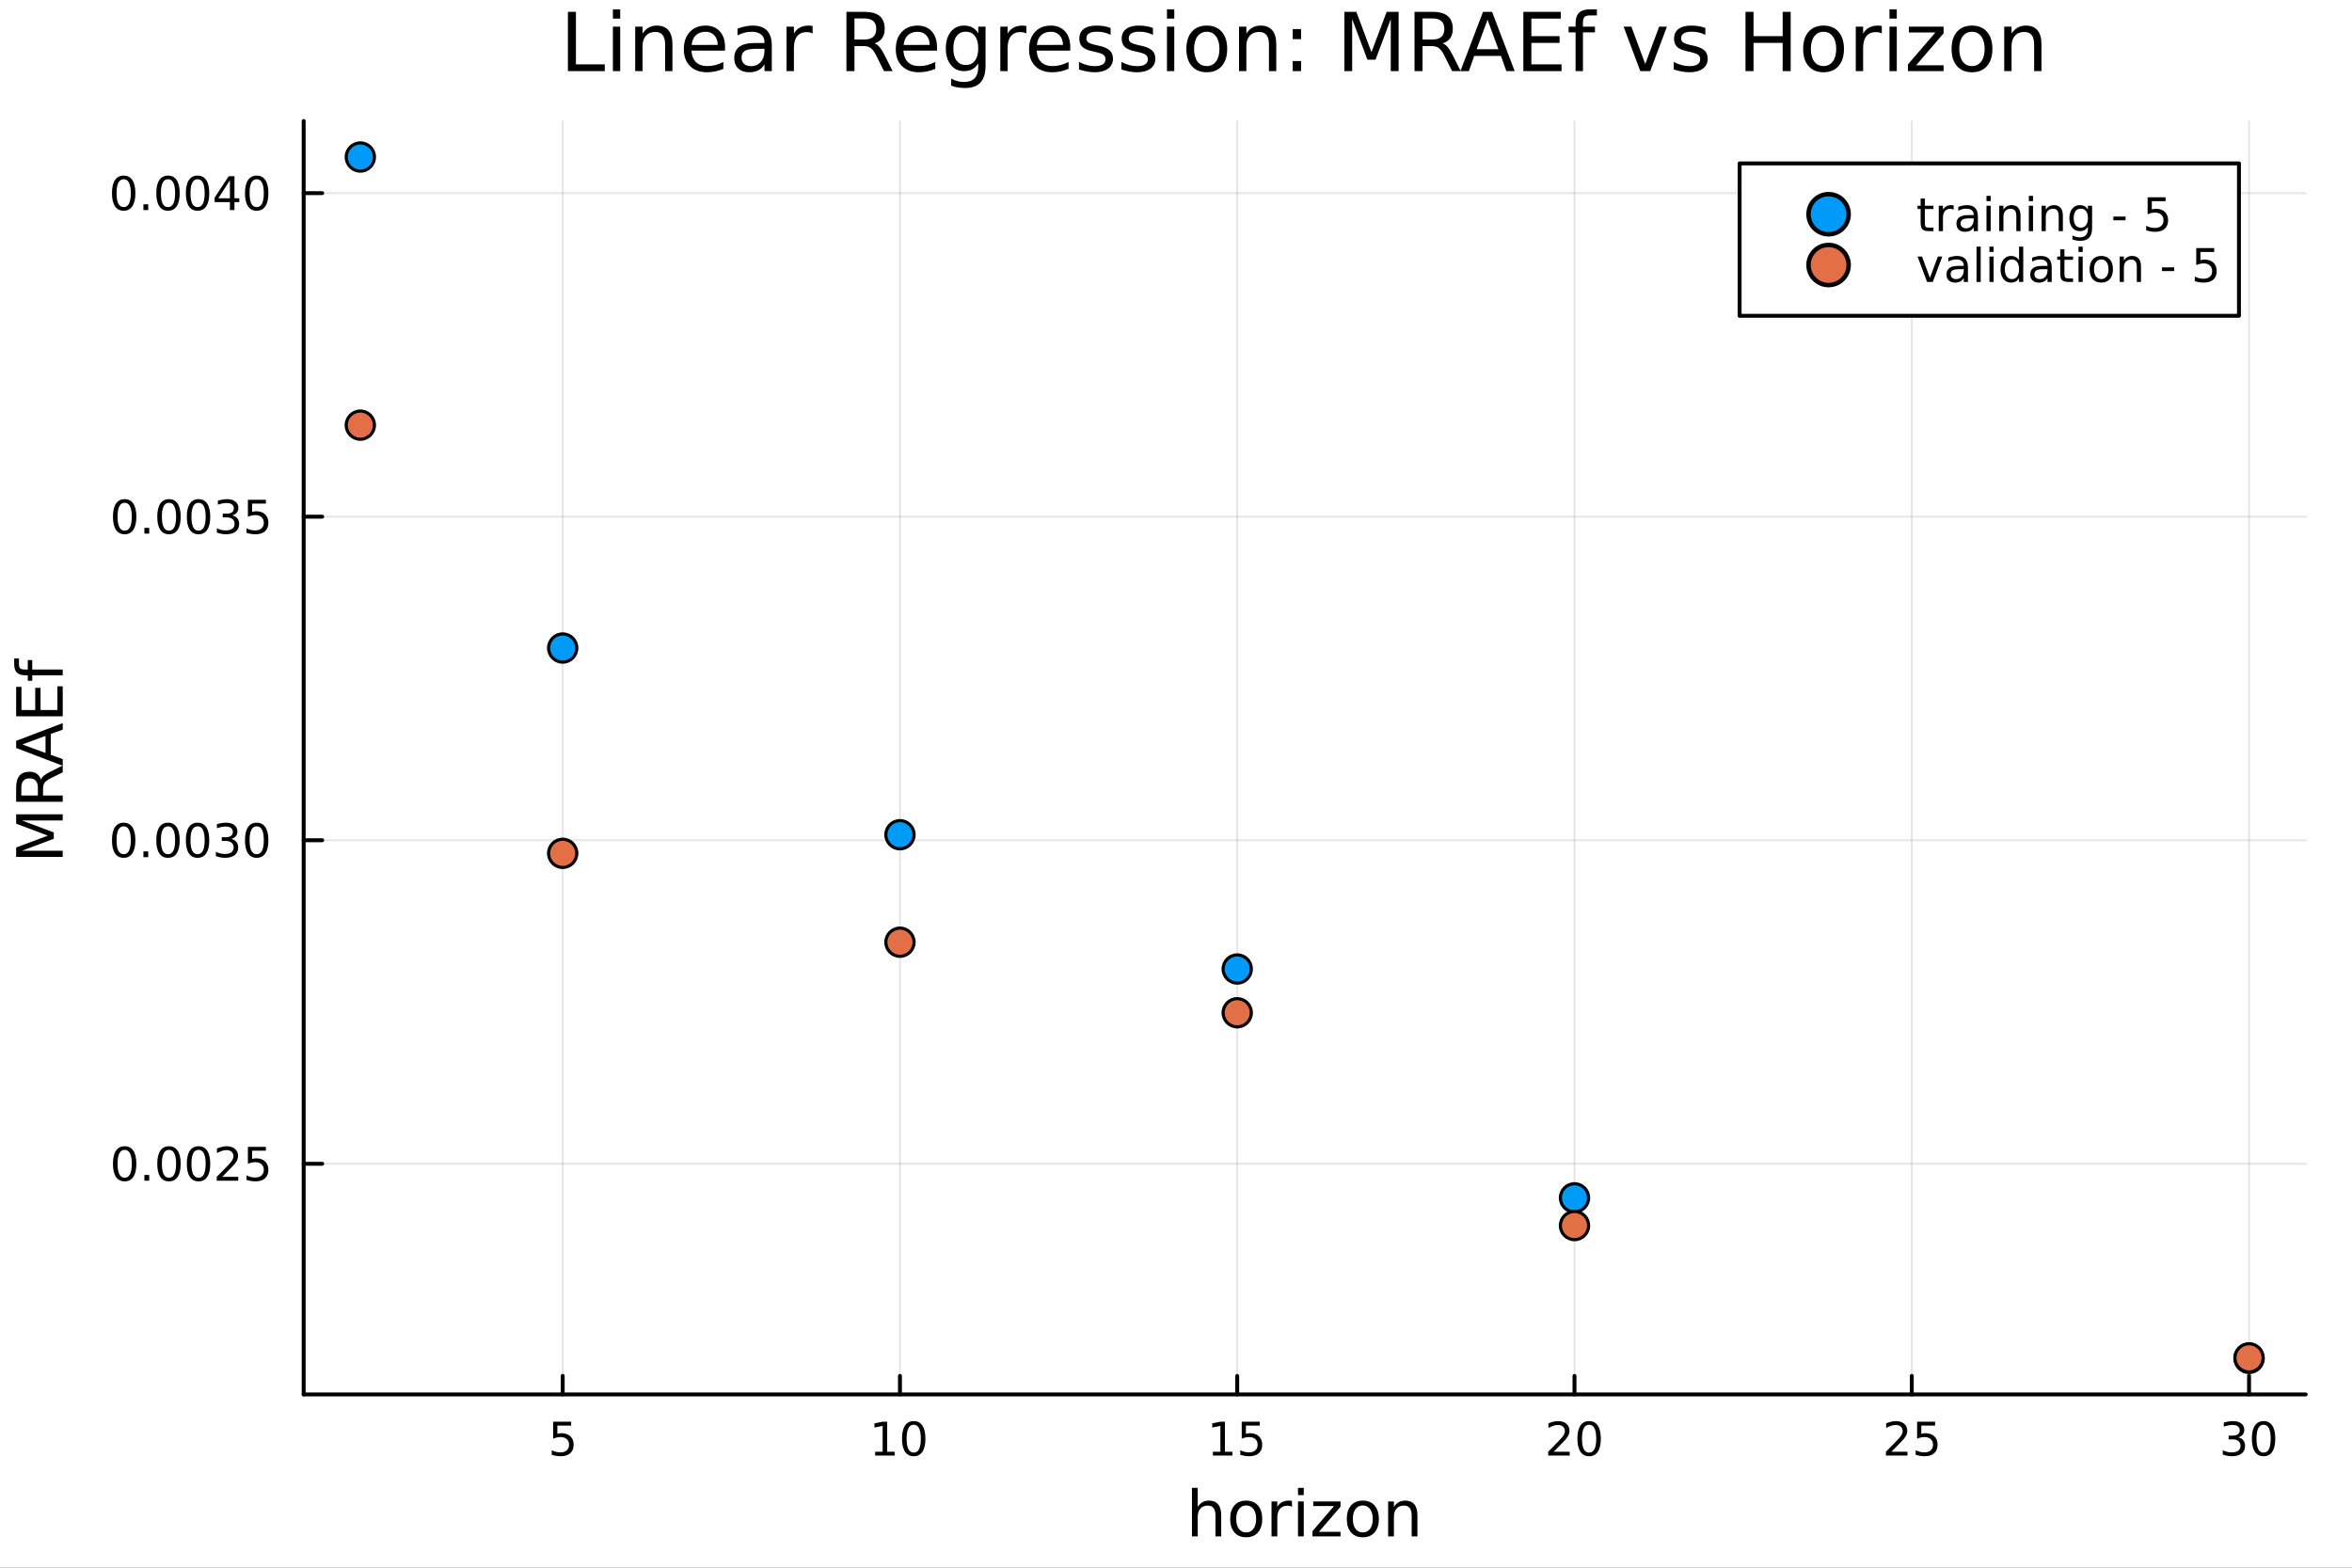 <?xml version="1.0" encoding="utf-8"?>
<svg xmlns="http://www.w3.org/2000/svg" xmlns:xlink="http://www.w3.org/1999/xlink" width="600" height="400" viewBox="0 0 2400 1600">
<rect x="0" y="0" width="2400" height="1600" fill="#333333" stroke="none"/>
<defs>
  <clipPath id="clip790">
    <rect x="0" y="0" width="2400" height="1600"/>
  </clipPath>
</defs>
<path clip-path="url(#clip790)" d="M0 1600 L2400 1600 L2400 0 L0 0  Z" fill="#ffffff" fill-rule="evenodd" fill-opacity="1"/>
<defs>
  <clipPath id="clip791">
    <rect x="480" y="0" width="1681" height="1600"/>
  </clipPath>
</defs>
<path clip-path="url(#clip790)" d="M309.866 1423.18 L2352.76 1423.18 L2352.76 123.472 L309.866 123.472  Z" fill="#ffffff" fill-rule="evenodd" fill-opacity="1"/>
<defs>
  <clipPath id="clip792">
    <rect x="309" y="123" width="2044" height="1301"/>
  </clipPath>
</defs>
<polyline clip-path="url(#clip792)" style="stroke:#000000; stroke-linecap:round; stroke-linejoin:round; stroke-width:2; stroke-opacity:0.1; fill:none" points="574.175,1423.18 574.175,123.472 "/>
<polyline clip-path="url(#clip792)" style="stroke:#000000; stroke-linecap:round; stroke-linejoin:round; stroke-width:2; stroke-opacity:0.1; fill:none" points="918.328,1423.18 918.328,123.472 "/>
<polyline clip-path="url(#clip792)" style="stroke:#000000; stroke-linecap:round; stroke-linejoin:round; stroke-width:2; stroke-opacity:0.1; fill:none" points="1262.48,1423.18 1262.48,123.472 "/>
<polyline clip-path="url(#clip792)" style="stroke:#000000; stroke-linecap:round; stroke-linejoin:round; stroke-width:2; stroke-opacity:0.1; fill:none" points="1606.63,1423.18 1606.63,123.472 "/>
<polyline clip-path="url(#clip792)" style="stroke:#000000; stroke-linecap:round; stroke-linejoin:round; stroke-width:2; stroke-opacity:0.1; fill:none" points="1950.79,1423.18 1950.79,123.472 "/>
<polyline clip-path="url(#clip792)" style="stroke:#000000; stroke-linecap:round; stroke-linejoin:round; stroke-width:2; stroke-opacity:0.1; fill:none" points="2294.94,1423.18 2294.94,123.472 "/>
<polyline clip-path="url(#clip790)" style="stroke:#000000; stroke-linecap:round; stroke-linejoin:round; stroke-width:4; stroke-opacity:1; fill:none" points="309.866,1423.18 2352.76,1423.18 "/>
<polyline clip-path="url(#clip790)" style="stroke:#000000; stroke-linecap:round; stroke-linejoin:round; stroke-width:4; stroke-opacity:1; fill:none" points="574.175,1423.18 574.175,1404.28 "/>
<polyline clip-path="url(#clip790)" style="stroke:#000000; stroke-linecap:round; stroke-linejoin:round; stroke-width:4; stroke-opacity:1; fill:none" points="918.328,1423.18 918.328,1404.28 "/>
<polyline clip-path="url(#clip790)" style="stroke:#000000; stroke-linecap:round; stroke-linejoin:round; stroke-width:4; stroke-opacity:1; fill:none" points="1262.48,1423.18 1262.48,1404.28 "/>
<polyline clip-path="url(#clip790)" style="stroke:#000000; stroke-linecap:round; stroke-linejoin:round; stroke-width:4; stroke-opacity:1; fill:none" points="1606.63,1423.18 1606.63,1404.28 "/>
<polyline clip-path="url(#clip790)" style="stroke:#000000; stroke-linecap:round; stroke-linejoin:round; stroke-width:4; stroke-opacity:1; fill:none" points="1950.79,1423.18 1950.79,1404.28 "/>
<polyline clip-path="url(#clip790)" style="stroke:#000000; stroke-linecap:round; stroke-linejoin:round; stroke-width:4; stroke-opacity:1; fill:none" points="2294.94,1423.18 2294.94,1404.28 "/>
<path clip-path="url(#clip790)" d="M564.453 1451.02 L582.809 1451.02 L582.809 1454.96 L568.735 1454.96 L568.735 1463.43 Q569.754 1463.08 570.772 1462.92 Q571.791 1462.73 572.809 1462.73 Q578.596 1462.73 581.976 1465.9 Q585.356 1469.08 585.356 1474.49 Q585.356 1480.07 581.883 1483.17 Q578.411 1486.25 572.092 1486.25 Q569.916 1486.25 567.647 1485.88 Q565.402 1485.51 562.995 1484.77 L562.995 1480.07 Q565.078 1481.2 567.3 1481.76 Q569.522 1482.32 571.999 1482.32 Q576.004 1482.32 578.342 1480.21 Q580.68 1478.1 580.68 1474.49 Q580.68 1470.88 578.342 1468.77 Q576.004 1466.67 571.999 1466.67 Q570.124 1466.67 568.249 1467.08 Q566.397 1467.5 564.453 1468.38 L564.453 1451.02 Z" fill="#000000" fill-rule="nonzero" fill-opacity="1" /><path clip-path="url(#clip790)" d="M893.015 1481.64 L900.654 1481.64 L900.654 1455.28 L892.344 1456.95 L892.344 1452.69 L900.608 1451.02 L905.284 1451.02 L905.284 1481.64 L912.923 1481.64 L912.923 1485.58 L893.015 1485.58 L893.015 1481.64 Z" fill="#000000" fill-rule="nonzero" fill-opacity="1" /><path clip-path="url(#clip790)" d="M932.367 1454.1 Q928.756 1454.1 926.927 1457.66 Q925.122 1461.2 925.122 1468.33 Q925.122 1475.44 926.927 1479.01 Q928.756 1482.55 932.367 1482.55 Q936.001 1482.55 937.807 1479.01 Q939.635 1475.44 939.635 1468.33 Q939.635 1461.2 937.807 1457.66 Q936.001 1454.1 932.367 1454.1 M932.367 1450.39 Q938.177 1450.39 941.233 1455 Q944.311 1459.58 944.311 1468.33 Q944.311 1477.06 941.233 1481.67 Q938.177 1486.25 932.367 1486.25 Q926.557 1486.25 923.478 1481.67 Q920.423 1477.06 920.423 1468.33 Q920.423 1459.58 923.478 1455 Q926.557 1450.39 932.367 1450.39 Z" fill="#000000" fill-rule="nonzero" fill-opacity="1" /><path clip-path="url(#clip790)" d="M1237.67 1481.64 L1245.3 1481.64 L1245.3 1455.28 L1236.99 1456.95 L1236.99 1452.69 L1245.26 1451.02 L1249.93 1451.02 L1249.93 1481.64 L1257.57 1481.64 L1257.57 1485.58 L1237.67 1485.58 L1237.67 1481.64 Z" fill="#000000" fill-rule="nonzero" fill-opacity="1" /><path clip-path="url(#clip790)" d="M1267.06 1451.02 L1285.42 1451.02 L1285.42 1454.96 L1271.35 1454.96 L1271.35 1463.43 Q1272.36 1463.08 1273.38 1462.92 Q1274.4 1462.73 1275.42 1462.73 Q1281.21 1462.73 1284.59 1465.9 Q1287.97 1469.08 1287.97 1474.49 Q1287.97 1480.07 1284.49 1483.17 Q1281.02 1486.25 1274.7 1486.25 Q1272.53 1486.25 1270.26 1485.88 Q1268.01 1485.51 1265.61 1484.77 L1265.61 1480.07 Q1267.69 1481.2 1269.91 1481.76 Q1272.13 1482.32 1274.61 1482.32 Q1278.61 1482.32 1280.95 1480.21 Q1283.29 1478.1 1283.29 1474.49 Q1283.29 1470.88 1280.95 1468.77 Q1278.61 1466.67 1274.61 1466.67 Q1272.73 1466.67 1270.86 1467.08 Q1269.01 1467.5 1267.06 1468.38 L1267.06 1451.02 Z" fill="#000000" fill-rule="nonzero" fill-opacity="1" /><path clip-path="url(#clip790)" d="M1585.41 1481.64 L1601.73 1481.64 L1601.73 1485.58 L1579.78 1485.58 L1579.78 1481.64 Q1582.44 1478.89 1587.03 1474.26 Q1591.63 1469.61 1592.81 1468.27 Q1595.06 1465.74 1595.94 1464.01 Q1596.84 1462.25 1596.84 1460.56 Q1596.84 1457.8 1594.9 1456.07 Q1592.98 1454.33 1589.87 1454.33 Q1587.67 1454.33 1585.22 1455.09 Q1582.79 1455.86 1580.01 1457.41 L1580.01 1452.69 Q1582.84 1451.55 1585.29 1450.97 Q1587.74 1450.39 1589.78 1450.39 Q1595.15 1450.39 1598.35 1453.08 Q1601.54 1455.77 1601.54 1460.26 Q1601.54 1462.39 1600.73 1464.31 Q1599.94 1466.2 1597.84 1468.8 Q1597.26 1469.47 1594.16 1472.69 Q1591.05 1475.88 1585.41 1481.64 Z" fill="#000000" fill-rule="nonzero" fill-opacity="1" /><path clip-path="url(#clip790)" d="M1621.54 1454.1 Q1617.93 1454.1 1616.1 1457.66 Q1614.29 1461.2 1614.29 1468.33 Q1614.29 1475.44 1616.1 1479.01 Q1617.93 1482.55 1621.54 1482.55 Q1625.17 1482.55 1626.98 1479.01 Q1628.81 1475.44 1628.81 1468.33 Q1628.81 1461.2 1626.98 1457.66 Q1625.17 1454.1 1621.54 1454.1 M1621.54 1450.39 Q1627.35 1450.39 1630.41 1455 Q1633.48 1459.58 1633.48 1468.33 Q1633.48 1477.06 1630.41 1481.67 Q1627.35 1486.25 1621.54 1486.25 Q1615.73 1486.25 1612.65 1481.67 Q1609.6 1477.06 1609.6 1468.33 Q1609.6 1459.58 1612.65 1455 Q1615.73 1450.39 1621.54 1450.39 Z" fill="#000000" fill-rule="nonzero" fill-opacity="1" /><path clip-path="url(#clip790)" d="M1930.06 1481.64 L1946.38 1481.64 L1946.38 1485.58 L1924.43 1485.58 L1924.43 1481.64 Q1927.09 1478.89 1931.68 1474.26 Q1936.28 1469.61 1937.46 1468.27 Q1939.71 1465.74 1940.59 1464.01 Q1941.49 1462.25 1941.49 1460.56 Q1941.49 1457.8 1939.55 1456.07 Q1937.63 1454.33 1934.52 1454.33 Q1932.33 1454.33 1929.87 1455.09 Q1927.44 1455.86 1924.66 1457.41 L1924.66 1452.69 Q1927.49 1451.55 1929.94 1450.97 Q1932.39 1450.39 1934.43 1450.39 Q1939.8 1450.39 1943 1453.08 Q1946.19 1455.77 1946.19 1460.26 Q1946.19 1462.39 1945.38 1464.31 Q1944.59 1466.2 1942.49 1468.8 Q1941.91 1469.47 1938.81 1472.69 Q1935.7 1475.88 1930.06 1481.64 Z" fill="#000000" fill-rule="nonzero" fill-opacity="1" /><path clip-path="url(#clip790)" d="M1956.24 1451.02 L1974.59 1451.02 L1974.59 1454.96 L1960.52 1454.96 L1960.52 1463.43 Q1961.54 1463.08 1962.56 1462.92 Q1963.57 1462.73 1964.59 1462.73 Q1970.38 1462.73 1973.76 1465.9 Q1977.14 1469.08 1977.14 1474.49 Q1977.14 1480.07 1973.67 1483.17 Q1970.2 1486.25 1963.88 1486.25 Q1961.7 1486.25 1959.43 1485.88 Q1957.19 1485.51 1954.78 1484.77 L1954.78 1480.07 Q1956.86 1481.2 1959.08 1481.76 Q1961.31 1482.32 1963.78 1482.32 Q1967.79 1482.32 1970.13 1480.21 Q1972.46 1478.1 1972.46 1474.49 Q1972.46 1470.88 1970.13 1468.77 Q1967.79 1466.67 1963.78 1466.67 Q1961.91 1466.67 1960.03 1467.08 Q1958.18 1467.5 1956.24 1468.38 L1956.24 1451.02 Z" fill="#000000" fill-rule="nonzero" fill-opacity="1" /><path clip-path="url(#clip790)" d="M2283.78 1466.95 Q2287.14 1467.66 2289.01 1469.93 Q2290.91 1472.2 2290.91 1475.53 Q2290.91 1480.65 2287.39 1483.45 Q2283.87 1486.25 2277.39 1486.25 Q2275.22 1486.25 2272.9 1485.81 Q2270.61 1485.39 2268.16 1484.54 L2268.16 1480.02 Q2270.1 1481.16 2272.42 1481.74 Q2274.73 1482.32 2277.25 1482.32 Q2281.65 1482.32 2283.94 1480.58 Q2286.26 1478.84 2286.26 1475.53 Q2286.26 1472.48 2284.1 1470.77 Q2281.98 1469.03 2278.16 1469.03 L2274.13 1469.03 L2274.13 1465.19 L2278.34 1465.19 Q2281.79 1465.19 2283.62 1463.82 Q2285.45 1462.43 2285.45 1459.84 Q2285.45 1457.18 2283.55 1455.77 Q2281.67 1454.33 2278.16 1454.33 Q2276.23 1454.33 2274.04 1454.75 Q2271.84 1455.16 2269.2 1456.04 L2269.2 1451.88 Q2271.86 1451.14 2274.17 1450.77 Q2276.51 1450.39 2278.57 1450.39 Q2283.9 1450.39 2287 1452.83 Q2290.1 1455.23 2290.1 1459.35 Q2290.1 1462.22 2288.46 1464.21 Q2286.81 1466.18 2283.78 1466.95 Z" fill="#000000" fill-rule="nonzero" fill-opacity="1" /><path clip-path="url(#clip790)" d="M2309.78 1454.1 Q2306.17 1454.1 2304.34 1457.66 Q2302.53 1461.2 2302.53 1468.33 Q2302.53 1475.44 2304.34 1479.01 Q2306.17 1482.55 2309.78 1482.55 Q2313.41 1482.55 2315.22 1479.01 Q2317.04 1475.44 2317.04 1468.33 Q2317.04 1461.2 2315.22 1457.66 Q2313.41 1454.1 2309.78 1454.1 M2309.78 1450.39 Q2315.59 1450.39 2318.64 1455 Q2321.72 1459.58 2321.72 1468.33 Q2321.72 1477.06 2318.64 1481.67 Q2315.59 1486.25 2309.78 1486.25 Q2303.97 1486.25 2300.89 1481.67 Q2297.83 1477.06 2297.83 1468.33 Q2297.83 1459.58 2300.89 1455 Q2303.97 1450.39 2309.78 1450.39 Z" fill="#000000" fill-rule="nonzero" fill-opacity="1" /><path clip-path="url(#clip790)" d="M1246.14 1546.53 L1246.14 1568.04 L1240.28 1568.04 L1240.28 1546.72 Q1240.28 1541.66 1238.31 1539.14 Q1236.33 1536.63 1232.39 1536.63 Q1227.65 1536.63 1224.91 1539.65 Q1222.17 1542.68 1222.17 1547.9 L1222.17 1568.04 L1216.28 1568.04 L1216.28 1518.52 L1222.17 1518.52 L1222.17 1537.93 Q1224.27 1534.72 1227.1 1533.13 Q1229.97 1531.54 1233.69 1531.54 Q1239.84 1531.54 1242.99 1535.36 Q1246.14 1539.14 1246.14 1546.53 Z" fill="#000000" fill-rule="nonzero" fill-opacity="1" /><path clip-path="url(#clip790)" d="M1271.63 1536.5 Q1266.92 1536.5 1264.18 1540.19 Q1261.45 1543.85 1261.45 1550.25 Q1261.45 1556.65 1264.15 1560.34 Q1266.89 1564 1271.63 1564 Q1276.31 1564 1279.05 1560.31 Q1281.79 1556.62 1281.79 1550.25 Q1281.79 1543.92 1279.05 1540.23 Q1276.31 1536.5 1271.63 1536.5 M1271.63 1531.54 Q1279.27 1531.54 1283.63 1536.5 Q1287.99 1541.47 1287.99 1550.25 Q1287.99 1559 1283.63 1564 Q1279.27 1568.97 1271.63 1568.97 Q1263.96 1568.97 1259.6 1564 Q1255.27 1559 1255.27 1550.25 Q1255.27 1541.47 1259.6 1536.5 Q1263.96 1531.54 1271.63 1531.54 Z" fill="#000000" fill-rule="nonzero" fill-opacity="1" /><path clip-path="url(#clip790)" d="M1318.36 1537.87 Q1317.37 1537.3 1316.19 1537.04 Q1315.05 1536.76 1313.65 1536.76 Q1308.68 1536.76 1306.01 1540 Q1303.37 1543.22 1303.37 1549.27 L1303.37 1568.04 L1297.48 1568.04 L1297.48 1532.4 L1303.37 1532.4 L1303.37 1537.93 Q1305.21 1534.69 1308.17 1533.13 Q1311.13 1531.54 1315.36 1531.54 Q1315.97 1531.54 1316.7 1531.63 Q1317.43 1531.7 1318.32 1531.85 L1318.36 1537.87 Z" fill="#000000" fill-rule="nonzero" fill-opacity="1" /><path clip-path="url(#clip790)" d="M1324.5 1532.4 L1330.36 1532.4 L1330.36 1568.04 L1324.5 1568.04 L1324.5 1532.4 M1324.5 1518.52 L1330.36 1518.52 L1330.36 1525.93 L1324.5 1525.93 L1324.5 1518.52 Z" fill="#000000" fill-rule="nonzero" fill-opacity="1" /><path clip-path="url(#clip790)" d="M1340.06 1532.4 L1367.88 1532.4 L1367.88 1537.74 L1345.86 1563.37 L1367.88 1563.37 L1367.88 1568.04 L1339.27 1568.04 L1339.27 1562.7 L1361.29 1537.07 L1340.06 1537.07 L1340.06 1532.4 Z" fill="#000000" fill-rule="nonzero" fill-opacity="1" /><path clip-path="url(#clip790)" d="M1390.64 1536.5 Q1385.93 1536.5 1383.19 1540.19 Q1380.45 1543.85 1380.45 1550.25 Q1380.45 1556.65 1383.16 1560.34 Q1385.9 1564 1390.64 1564 Q1395.32 1564 1398.06 1560.31 Q1400.79 1556.62 1400.79 1550.25 Q1400.79 1543.92 1398.06 1540.23 Q1395.32 1536.5 1390.64 1536.5 M1390.64 1531.54 Q1398.28 1531.54 1402.64 1536.5 Q1407 1541.47 1407 1550.25 Q1407 1559 1402.64 1564 Q1398.28 1568.97 1390.64 1568.97 Q1382.97 1568.97 1378.61 1564 Q1374.28 1559 1374.28 1550.25 Q1374.28 1541.47 1378.61 1536.5 Q1382.97 1531.54 1390.64 1531.54 Z" fill="#000000" fill-rule="nonzero" fill-opacity="1" /><path clip-path="url(#clip790)" d="M1446.34 1546.53 L1446.34 1568.04 L1440.48 1568.04 L1440.48 1546.72 Q1440.48 1541.66 1438.51 1539.14 Q1436.54 1536.63 1432.59 1536.63 Q1427.85 1536.63 1425.11 1539.65 Q1422.37 1542.68 1422.37 1547.9 L1422.37 1568.04 L1416.48 1568.04 L1416.48 1532.4 L1422.37 1532.4 L1422.37 1537.93 Q1424.47 1534.72 1427.31 1533.13 Q1430.17 1531.54 1433.89 1531.54 Q1440.04 1531.54 1443.19 1535.36 Q1446.34 1539.14 1446.34 1546.53 Z" fill="#000000" fill-rule="nonzero" fill-opacity="1" /><polyline clip-path="url(#clip792)" style="stroke:#000000; stroke-linecap:round; stroke-linejoin:round; stroke-width:2; stroke-opacity:0.1; fill:none" points="309.866,1187.76 2352.76,1187.76 "/>
<polyline clip-path="url(#clip792)" style="stroke:#000000; stroke-linecap:round; stroke-linejoin:round; stroke-width:2; stroke-opacity:0.1; fill:none" points="309.866,857.552 2352.76,857.552 "/>
<polyline clip-path="url(#clip792)" style="stroke:#000000; stroke-linecap:round; stroke-linejoin:round; stroke-width:2; stroke-opacity:0.1; fill:none" points="309.866,527.341 2352.76,527.341 "/>
<polyline clip-path="url(#clip792)" style="stroke:#000000; stroke-linecap:round; stroke-linejoin:round; stroke-width:2; stroke-opacity:0.1; fill:none" points="309.866,197.13 2352.76,197.13 "/>
<polyline clip-path="url(#clip790)" style="stroke:#000000; stroke-linecap:round; stroke-linejoin:round; stroke-width:4; stroke-opacity:1; fill:none" points="309.866,1423.18 309.866,123.472 "/>
<polyline clip-path="url(#clip790)" style="stroke:#000000; stroke-linecap:round; stroke-linejoin:round; stroke-width:4; stroke-opacity:1; fill:none" points="309.866,1187.76 328.763,1187.76 "/>
<polyline clip-path="url(#clip790)" style="stroke:#000000; stroke-linecap:round; stroke-linejoin:round; stroke-width:4; stroke-opacity:1; fill:none" points="309.866,857.552 328.763,857.552 "/>
<polyline clip-path="url(#clip790)" style="stroke:#000000; stroke-linecap:round; stroke-linejoin:round; stroke-width:4; stroke-opacity:1; fill:none" points="309.866,527.341 328.763,527.341 "/>
<polyline clip-path="url(#clip790)" style="stroke:#000000; stroke-linecap:round; stroke-linejoin:round; stroke-width:4; stroke-opacity:1; fill:none" points="309.866,197.13 328.763,197.13 "/>
<path clip-path="url(#clip790)" d="M127.2 1173.56 Q123.589 1173.56 121.76 1177.13 Q119.955 1180.67 119.955 1187.8 Q119.955 1194.9 121.76 1198.47 Q123.589 1202.01 127.2 1202.01 Q130.834 1202.01 132.64 1198.47 Q134.468 1194.9 134.468 1187.8 Q134.468 1180.67 132.64 1177.13 Q130.834 1173.56 127.2 1173.56 M127.2 1169.86 Q133.01 1169.86 136.066 1174.46 Q139.144 1179.05 139.144 1187.8 Q139.144 1196.52 136.066 1201.13 Q133.01 1205.71 127.2 1205.71 Q121.39 1205.71 118.311 1201.13 Q115.256 1196.52 115.256 1187.8 Q115.256 1179.05 118.311 1174.46 Q121.39 1169.86 127.2 1169.86 Z" fill="#000000" fill-rule="nonzero" fill-opacity="1" /><path clip-path="url(#clip790)" d="M147.362 1199.16 L152.246 1199.16 L152.246 1205.04 L147.362 1205.04 L147.362 1199.16 Z" fill="#000000" fill-rule="nonzero" fill-opacity="1" /><path clip-path="url(#clip790)" d="M172.431 1173.56 Q168.82 1173.56 166.991 1177.13 Q165.186 1180.67 165.186 1187.8 Q165.186 1194.9 166.991 1198.47 Q168.82 1202.01 172.431 1202.01 Q176.065 1202.01 177.871 1198.47 Q179.7 1194.9 179.7 1187.8 Q179.7 1180.67 177.871 1177.13 Q176.065 1173.56 172.431 1173.56 M172.431 1169.86 Q178.241 1169.86 181.297 1174.46 Q184.376 1179.05 184.376 1187.8 Q184.376 1196.52 181.297 1201.13 Q178.241 1205.71 172.431 1205.71 Q166.621 1205.71 163.542 1201.13 Q160.487 1196.52 160.487 1187.8 Q160.487 1179.05 163.542 1174.46 Q166.621 1169.86 172.431 1169.86 Z" fill="#000000" fill-rule="nonzero" fill-opacity="1" /><path clip-path="url(#clip790)" d="M202.593 1173.56 Q198.982 1173.56 197.153 1177.13 Q195.348 1180.67 195.348 1187.8 Q195.348 1194.9 197.153 1198.47 Q198.982 1202.01 202.593 1202.01 Q206.227 1202.01 208.033 1198.47 Q209.861 1194.9 209.861 1187.8 Q209.861 1180.67 208.033 1177.13 Q206.227 1173.56 202.593 1173.56 M202.593 1169.86 Q208.403 1169.86 211.459 1174.46 Q214.537 1179.05 214.537 1187.8 Q214.537 1196.52 211.459 1201.13 Q208.403 1205.71 202.593 1205.71 Q196.783 1205.71 193.704 1201.13 Q190.649 1196.52 190.649 1187.8 Q190.649 1179.05 193.704 1174.46 Q196.783 1169.86 202.593 1169.86 Z" fill="#000000" fill-rule="nonzero" fill-opacity="1" /><path clip-path="url(#clip790)" d="M226.783 1201.11 L243.102 1201.11 L243.102 1205.04 L221.158 1205.04 L221.158 1201.11 Q223.82 1198.35 228.403 1193.72 Q233.01 1189.07 234.19 1187.73 Q236.435 1185.21 237.315 1183.47 Q238.218 1181.71 238.218 1180.02 Q238.218 1177.27 236.273 1175.53 Q234.352 1173.79 231.25 1173.79 Q229.051 1173.79 226.598 1174.56 Q224.167 1175.32 221.389 1176.87 L221.389 1172.15 Q224.213 1171.02 226.667 1170.44 Q229.121 1169.86 231.158 1169.86 Q236.528 1169.86 239.722 1172.54 Q242.917 1175.23 242.917 1179.72 Q242.917 1181.85 242.107 1183.77 Q241.32 1185.67 239.213 1188.26 Q238.634 1188.93 235.533 1192.15 Q232.431 1195.34 226.783 1201.11 Z" fill="#000000" fill-rule="nonzero" fill-opacity="1" /><path clip-path="url(#clip790)" d="M252.963 1170.48 L271.32 1170.48 L271.32 1174.42 L257.246 1174.42 L257.246 1182.89 Q258.264 1182.54 259.283 1182.38 Q260.301 1182.2 261.32 1182.2 Q267.107 1182.2 270.486 1185.37 Q273.866 1188.54 273.866 1193.96 Q273.866 1199.53 270.394 1202.64 Q266.921 1205.71 260.602 1205.71 Q258.426 1205.71 256.158 1205.34 Q253.912 1204.97 251.505 1204.23 L251.505 1199.53 Q253.588 1200.67 255.81 1201.22 Q258.033 1201.78 260.509 1201.78 Q264.514 1201.78 266.852 1199.67 Q269.19 1197.57 269.19 1193.96 Q269.19 1190.34 266.852 1188.24 Q264.514 1186.13 260.509 1186.13 Q258.634 1186.13 256.759 1186.55 Q254.908 1186.96 252.963 1187.84 L252.963 1170.48 Z" fill="#000000" fill-rule="nonzero" fill-opacity="1" /><path clip-path="url(#clip790)" d="M126.205 843.351 Q122.593 843.351 120.765 846.915 Q118.959 850.457 118.959 857.587 Q118.959 864.693 120.765 868.258 Q122.593 871.8 126.205 871.8 Q129.839 871.8 131.644 868.258 Q133.473 864.693 133.473 857.587 Q133.473 850.457 131.644 846.915 Q129.839 843.351 126.205 843.351 M126.205 839.647 Q132.015 839.647 135.07 844.253 Q138.149 848.837 138.149 857.587 Q138.149 866.313 135.07 870.92 Q132.015 875.503 126.205 875.503 Q120.394 875.503 117.316 870.92 Q114.26 866.313 114.26 857.587 Q114.26 848.837 117.316 844.253 Q120.394 839.647 126.205 839.647 Z" fill="#000000" fill-rule="nonzero" fill-opacity="1" /><path clip-path="url(#clip790)" d="M146.366 868.952 L151.251 868.952 L151.251 874.832 L146.366 874.832 L146.366 868.952 Z" fill="#000000" fill-rule="nonzero" fill-opacity="1" /><path clip-path="url(#clip790)" d="M171.436 843.351 Q167.825 843.351 165.996 846.915 Q164.19 850.457 164.19 857.587 Q164.19 864.693 165.996 868.258 Q167.825 871.8 171.436 871.8 Q175.07 871.8 176.876 868.258 Q178.704 864.693 178.704 857.587 Q178.704 850.457 176.876 846.915 Q175.07 843.351 171.436 843.351 M171.436 839.647 Q177.246 839.647 180.301 844.253 Q183.38 848.837 183.38 857.587 Q183.38 866.313 180.301 870.92 Q177.246 875.503 171.436 875.503 Q165.626 875.503 162.547 870.92 Q159.491 866.313 159.491 857.587 Q159.491 848.837 162.547 844.253 Q165.626 839.647 171.436 839.647 Z" fill="#000000" fill-rule="nonzero" fill-opacity="1" /><path clip-path="url(#clip790)" d="M201.598 843.351 Q197.987 843.351 196.158 846.915 Q194.352 850.457 194.352 857.587 Q194.352 864.693 196.158 868.258 Q197.987 871.8 201.598 871.8 Q205.232 871.8 207.037 868.258 Q208.866 864.693 208.866 857.587 Q208.866 850.457 207.037 846.915 Q205.232 843.351 201.598 843.351 M201.598 839.647 Q207.408 839.647 210.463 844.253 Q213.542 848.837 213.542 857.587 Q213.542 866.313 210.463 870.92 Q207.408 875.503 201.598 875.503 Q195.787 875.503 192.709 870.92 Q189.653 866.313 189.653 857.587 Q189.653 848.837 192.709 844.253 Q195.787 839.647 201.598 839.647 Z" fill="#000000" fill-rule="nonzero" fill-opacity="1" /><path clip-path="url(#clip790)" d="M235.926 856.198 Q239.283 856.915 241.158 859.184 Q243.056 861.452 243.056 864.786 Q243.056 869.901 239.537 872.702 Q236.019 875.503 229.537 875.503 Q227.361 875.503 225.047 875.063 Q222.755 874.647 220.301 873.79 L220.301 869.276 Q222.246 870.411 224.56 870.989 Q226.875 871.568 229.398 871.568 Q233.797 871.568 236.088 869.832 Q238.403 868.096 238.403 864.786 Q238.403 861.73 236.25 860.017 Q234.121 858.281 230.301 858.281 L226.273 858.281 L226.273 854.439 L230.486 854.439 Q233.935 854.439 235.764 853.073 Q237.593 851.684 237.593 849.091 Q237.593 846.429 235.695 845.017 Q233.82 843.582 230.301 843.582 Q228.38 843.582 226.181 843.999 Q223.982 844.415 221.343 845.295 L221.343 841.128 Q224.005 840.388 226.32 840.017 Q228.658 839.647 230.718 839.647 Q236.042 839.647 239.144 842.077 Q242.246 844.485 242.246 848.605 Q242.246 851.476 240.602 853.466 Q238.959 855.434 235.926 856.198 Z" fill="#000000" fill-rule="nonzero" fill-opacity="1" /><path clip-path="url(#clip790)" d="M261.921 843.351 Q258.31 843.351 256.482 846.915 Q254.676 850.457 254.676 857.587 Q254.676 864.693 256.482 868.258 Q258.31 871.8 261.921 871.8 Q265.556 871.8 267.361 868.258 Q269.19 864.693 269.19 857.587 Q269.19 850.457 267.361 846.915 Q265.556 843.351 261.921 843.351 M261.921 839.647 Q267.732 839.647 270.787 844.253 Q273.866 848.837 273.866 857.587 Q273.866 866.313 270.787 870.92 Q267.732 875.503 261.921 875.503 Q256.111 875.503 253.033 870.92 Q249.977 866.313 249.977 857.587 Q249.977 848.837 253.033 844.253 Q256.111 839.647 261.921 839.647 Z" fill="#000000" fill-rule="nonzero" fill-opacity="1" /><path clip-path="url(#clip790)" d="M127.2 513.14 Q123.589 513.14 121.76 516.704 Q119.955 520.246 119.955 527.376 Q119.955 534.482 121.76 538.047 Q123.589 541.589 127.2 541.589 Q130.834 541.589 132.64 538.047 Q134.468 534.482 134.468 527.376 Q134.468 520.246 132.64 516.704 Q130.834 513.14 127.2 513.14 M127.2 509.436 Q133.01 509.436 136.066 514.042 Q139.144 518.626 139.144 527.376 Q139.144 536.102 136.066 540.709 Q133.01 545.292 127.2 545.292 Q121.39 545.292 118.311 540.709 Q115.256 536.102 115.256 527.376 Q115.256 518.626 118.311 514.042 Q121.39 509.436 127.2 509.436 Z" fill="#000000" fill-rule="nonzero" fill-opacity="1" /><path clip-path="url(#clip790)" d="M147.362 538.741 L152.246 538.741 L152.246 544.621 L147.362 544.621 L147.362 538.741 Z" fill="#000000" fill-rule="nonzero" fill-opacity="1" /><path clip-path="url(#clip790)" d="M172.431 513.14 Q168.82 513.14 166.991 516.704 Q165.186 520.246 165.186 527.376 Q165.186 534.482 166.991 538.047 Q168.82 541.589 172.431 541.589 Q176.065 541.589 177.871 538.047 Q179.7 534.482 179.7 527.376 Q179.7 520.246 177.871 516.704 Q176.065 513.14 172.431 513.14 M172.431 509.436 Q178.241 509.436 181.297 514.042 Q184.376 518.626 184.376 527.376 Q184.376 536.102 181.297 540.709 Q178.241 545.292 172.431 545.292 Q166.621 545.292 163.542 540.709 Q160.487 536.102 160.487 527.376 Q160.487 518.626 163.542 514.042 Q166.621 509.436 172.431 509.436 Z" fill="#000000" fill-rule="nonzero" fill-opacity="1" /><path clip-path="url(#clip790)" d="M202.593 513.14 Q198.982 513.14 197.153 516.704 Q195.348 520.246 195.348 527.376 Q195.348 534.482 197.153 538.047 Q198.982 541.589 202.593 541.589 Q206.227 541.589 208.033 538.047 Q209.861 534.482 209.861 527.376 Q209.861 520.246 208.033 516.704 Q206.227 513.14 202.593 513.14 M202.593 509.436 Q208.403 509.436 211.459 514.042 Q214.537 518.626 214.537 527.376 Q214.537 536.102 211.459 540.709 Q208.403 545.292 202.593 545.292 Q196.783 545.292 193.704 540.709 Q190.649 536.102 190.649 527.376 Q190.649 518.626 193.704 514.042 Q196.783 509.436 202.593 509.436 Z" fill="#000000" fill-rule="nonzero" fill-opacity="1" /><path clip-path="url(#clip790)" d="M236.922 525.987 Q240.278 526.704 242.153 528.973 Q244.051 531.241 244.051 534.575 Q244.051 539.69 240.533 542.491 Q237.014 545.292 230.533 545.292 Q228.357 545.292 226.042 544.852 Q223.75 544.436 221.297 543.579 L221.297 539.065 Q223.241 540.2 225.556 540.778 Q227.871 541.357 230.394 541.357 Q234.792 541.357 237.084 539.621 Q239.398 537.885 239.398 534.575 Q239.398 531.519 237.246 529.806 Q235.116 528.07 231.297 528.07 L227.269 528.07 L227.269 524.227 L231.482 524.227 Q234.931 524.227 236.76 522.862 Q238.588 521.473 238.588 518.88 Q238.588 516.218 236.69 514.806 Q234.815 513.371 231.297 513.371 Q229.375 513.371 227.176 513.788 Q224.977 514.204 222.338 515.084 L222.338 510.917 Q225 510.177 227.315 509.806 Q229.653 509.436 231.713 509.436 Q237.037 509.436 240.139 511.866 Q243.241 514.274 243.241 518.394 Q243.241 521.265 241.597 523.255 Q239.954 525.223 236.922 525.987 Z" fill="#000000" fill-rule="nonzero" fill-opacity="1" /><path clip-path="url(#clip790)" d="M252.963 510.061 L271.32 510.061 L271.32 513.996 L257.246 513.996 L257.246 522.468 Q258.264 522.121 259.283 521.959 Q260.301 521.774 261.32 521.774 Q267.107 521.774 270.486 524.945 Q273.866 528.116 273.866 533.533 Q273.866 539.112 270.394 542.214 Q266.921 545.292 260.602 545.292 Q258.426 545.292 256.158 544.922 Q253.912 544.551 251.505 543.811 L251.505 539.112 Q253.588 540.246 255.81 540.801 Q258.033 541.357 260.509 541.357 Q264.514 541.357 266.852 539.251 Q269.19 537.144 269.19 533.533 Q269.19 529.922 266.852 527.815 Q264.514 525.709 260.509 525.709 Q258.634 525.709 256.759 526.126 Q254.908 526.542 252.963 527.422 L252.963 510.061 Z" fill="#000000" fill-rule="nonzero" fill-opacity="1" /><path clip-path="url(#clip790)" d="M126.205 182.929 Q122.593 182.929 120.765 186.493 Q118.959 190.035 118.959 197.165 Q118.959 204.271 120.765 207.836 Q122.593 211.377 126.205 211.377 Q129.839 211.377 131.644 207.836 Q133.473 204.271 133.473 197.165 Q133.473 190.035 131.644 186.493 Q129.839 182.929 126.205 182.929 M126.205 179.225 Q132.015 179.225 135.07 183.831 Q138.149 188.415 138.149 197.165 Q138.149 205.891 135.07 210.498 Q132.015 215.081 126.205 215.081 Q120.394 215.081 117.316 210.498 Q114.26 205.891 114.26 197.165 Q114.26 188.415 117.316 183.831 Q120.394 179.225 126.205 179.225 Z" fill="#000000" fill-rule="nonzero" fill-opacity="1" /><path clip-path="url(#clip790)" d="M146.366 208.53 L151.251 208.53 L151.251 214.41 L146.366 214.41 L146.366 208.53 Z" fill="#000000" fill-rule="nonzero" fill-opacity="1" /><path clip-path="url(#clip790)" d="M171.436 182.929 Q167.825 182.929 165.996 186.493 Q164.19 190.035 164.19 197.165 Q164.19 204.271 165.996 207.836 Q167.825 211.377 171.436 211.377 Q175.07 211.377 176.876 207.836 Q178.704 204.271 178.704 197.165 Q178.704 190.035 176.876 186.493 Q175.07 182.929 171.436 182.929 M171.436 179.225 Q177.246 179.225 180.301 183.831 Q183.38 188.415 183.38 197.165 Q183.38 205.891 180.301 210.498 Q177.246 215.081 171.436 215.081 Q165.626 215.081 162.547 210.498 Q159.491 205.891 159.491 197.165 Q159.491 188.415 162.547 183.831 Q165.626 179.225 171.436 179.225 Z" fill="#000000" fill-rule="nonzero" fill-opacity="1" /><path clip-path="url(#clip790)" d="M201.598 182.929 Q197.987 182.929 196.158 186.493 Q194.352 190.035 194.352 197.165 Q194.352 204.271 196.158 207.836 Q197.987 211.377 201.598 211.377 Q205.232 211.377 207.037 207.836 Q208.866 204.271 208.866 197.165 Q208.866 190.035 207.037 186.493 Q205.232 182.929 201.598 182.929 M201.598 179.225 Q207.408 179.225 210.463 183.831 Q213.542 188.415 213.542 197.165 Q213.542 205.891 210.463 210.498 Q207.408 215.081 201.598 215.081 Q195.787 215.081 192.709 210.498 Q189.653 205.891 189.653 197.165 Q189.653 188.415 192.709 183.831 Q195.787 179.225 201.598 179.225 Z" fill="#000000" fill-rule="nonzero" fill-opacity="1" /><path clip-path="url(#clip790)" d="M234.607 183.924 L222.801 202.373 L234.607 202.373 L234.607 183.924 M233.38 179.85 L239.259 179.85 L239.259 202.373 L244.19 202.373 L244.19 206.262 L239.259 206.262 L239.259 214.41 L234.607 214.41 L234.607 206.262 L219.005 206.262 L219.005 201.748 L233.38 179.85 Z" fill="#000000" fill-rule="nonzero" fill-opacity="1" /><path clip-path="url(#clip790)" d="M261.921 182.929 Q258.31 182.929 256.482 186.493 Q254.676 190.035 254.676 197.165 Q254.676 204.271 256.482 207.836 Q258.31 211.377 261.921 211.377 Q265.556 211.377 267.361 207.836 Q269.19 204.271 269.19 197.165 Q269.19 190.035 267.361 186.493 Q265.556 182.929 261.921 182.929 M261.921 179.225 Q267.732 179.225 270.787 183.831 Q273.866 188.415 273.866 197.165 Q273.866 205.891 270.787 210.498 Q267.732 215.081 261.921 215.081 Q256.111 215.081 253.033 210.498 Q249.977 205.891 249.977 197.165 Q249.977 188.415 253.033 183.831 Q256.111 179.225 261.921 179.225 Z" fill="#000000" fill-rule="nonzero" fill-opacity="1" /><path clip-path="url(#clip790)" d="M16.484 874.557 L16.484 864.976 L48.822 852.85 L16.484 840.659 L16.484 831.079 L64.004 831.079 L64.004 837.349 L22.277 837.349 L54.869 849.603 L54.869 856.064 L22.277 868.318 L64.004 868.318 L64.004 874.557 L16.484 874.557 Z" fill="#000000" fill-rule="nonzero" fill-opacity="1" /><path clip-path="url(#clip790)" d="M41.724 795.781 Q42.424 793.712 44.716 791.771 Q47.008 789.797 51.018 787.824 L64.004 781.299 L64.004 788.206 L51.814 794.285 Q47.039 796.64 45.48 798.868 Q43.92 801.065 43.92 804.884 L43.92 811.886 L64.004 811.886 L64.004 818.316 L16.484 818.316 L16.484 803.802 Q16.484 795.654 19.89 791.643 Q23.296 787.633 30.17 787.633 Q34.658 787.633 37.618 789.734 Q40.578 791.802 41.724 795.781 M21.768 811.886 L38.637 811.886 L38.637 803.802 Q38.637 799.155 36.504 796.8 Q34.34 794.412 30.17 794.412 Q26.001 794.412 23.9 796.8 Q21.768 799.155 21.768 803.802 L21.768 811.886 Z" fill="#000000" fill-rule="nonzero" fill-opacity="1" /><path clip-path="url(#clip790)" d="M22.818 759.783 L46.467 768.504 L46.467 751.03 L22.818 759.783 M16.484 763.411 L16.484 756.123 L64.004 738.012 L64.004 744.696 L51.814 749.025 L51.814 770.446 L64.004 774.774 L64.004 781.554 L16.484 763.411 Z" fill="#000000" fill-rule="nonzero" fill-opacity="1" /><path clip-path="url(#clip790)" d="M16.484 731.074 L16.484 701.027 L21.895 701.027 L21.895 724.644 L35.963 724.644 L35.963 702.014 L41.374 702.014 L41.374 724.644 L58.593 724.644 L58.593 700.455 L64.004 700.455 L64.004 731.074 L16.484 731.074 Z" fill="#000000" fill-rule="nonzero" fill-opacity="1" /><path clip-path="url(#clip790)" d="M14.479 672.095 L19.349 672.095 L19.349 677.697 Q19.349 680.848 20.622 682.089 Q21.895 683.299 25.205 683.299 L28.356 683.299 L28.356 673.655 L32.908 673.655 L32.908 683.299 L64.004 683.299 L64.004 689.187 L32.908 689.187 L32.908 694.789 L28.356 694.789 L28.356 689.187 L25.874 689.187 Q19.922 689.187 17.216 686.418 Q14.479 683.649 14.479 677.633 L14.479 672.095 Z" fill="#000000" fill-rule="nonzero" fill-opacity="1" /><path clip-path="url(#clip790)" d="M579.504 12.096 L587.686 12.096 L587.686 65.689 L617.136 65.689 L617.136 72.576 L579.504 72.576 L579.504 12.096 Z" fill="#000000" fill-rule="nonzero" fill-opacity="1" /><path clip-path="url(#clip790)" d="M625.4 27.206 L632.854 27.206 L632.854 72.576 L625.4 72.576 L625.4 27.206 M625.4 9.544 L632.854 9.544 L632.854 18.983 L625.4 18.983 L625.4 9.544 Z" fill="#000000" fill-rule="nonzero" fill-opacity="1" /><path clip-path="url(#clip790)" d="M686.164 45.192 L686.164 72.576 L678.71 72.576 L678.71 45.435 Q678.71 38.994 676.199 35.794 Q673.687 32.594 668.664 32.594 Q662.628 32.594 659.144 36.442 Q655.661 40.29 655.661 46.934 L655.661 72.576 L648.166 72.576 L648.166 27.206 L655.661 27.206 L655.661 34.254 Q658.334 30.163 661.939 28.138 Q665.585 26.112 670.325 26.112 Q678.143 26.112 682.153 30.973 Q686.164 35.794 686.164 45.192 Z" fill="#000000" fill-rule="nonzero" fill-opacity="1" /><path clip-path="url(#clip790)" d="M739.838 48.028 L739.838 51.673 L705.568 51.673 Q706.054 59.37 710.186 63.421 Q714.358 67.431 721.771 67.431 Q726.065 67.431 730.076 66.378 Q734.127 65.325 738.096 63.218 L738.096 70.267 Q734.086 71.968 729.873 72.86 Q725.66 73.751 721.326 73.751 Q710.469 73.751 704.109 67.431 Q697.79 61.112 697.79 50.337 Q697.79 39.197 703.785 32.675 Q709.821 26.112 720.029 26.112 Q729.184 26.112 734.491 32.026 Q739.838 37.9 739.838 48.028 M732.385 45.84 Q732.304 39.723 728.941 36.077 Q725.62 32.431 720.11 32.431 Q713.872 32.431 710.105 35.956 Q706.378 39.48 705.811 45.88 L732.385 45.84 Z" fill="#000000" fill-rule="nonzero" fill-opacity="1" /><path clip-path="url(#clip790)" d="M772.691 49.769 Q763.658 49.769 760.174 51.835 Q756.69 53.901 756.69 58.884 Q756.69 62.854 759.283 65.203 Q761.916 67.512 766.412 67.512 Q772.61 67.512 776.337 63.137 Q780.104 58.722 780.104 51.43 L780.104 49.769 L772.691 49.769 M787.558 46.691 L787.558 72.576 L780.104 72.576 L780.104 65.689 Q777.552 69.821 773.744 71.806 Q769.937 73.751 764.427 73.751 Q757.46 73.751 753.328 69.862 Q749.236 65.933 749.236 59.37 Q749.236 51.714 754.341 47.825 Q759.485 43.936 769.653 43.936 L780.104 43.936 L780.104 43.207 Q780.104 38.062 776.702 35.267 Q773.339 32.431 767.222 32.431 Q763.334 32.431 759.647 33.363 Q755.961 34.295 752.558 36.158 L752.558 29.272 Q756.65 27.692 760.498 26.922 Q764.346 26.112 767.992 26.112 Q777.836 26.112 782.697 31.216 Q787.558 36.32 787.558 46.691 Z" fill="#000000" fill-rule="nonzero" fill-opacity="1" /><path clip-path="url(#clip790)" d="M829.201 34.173 Q827.945 33.444 826.447 33.12 Q824.988 32.756 823.206 32.756 Q816.887 32.756 813.484 36.888 Q810.122 40.979 810.122 48.676 L810.122 72.576 L802.627 72.576 L802.627 27.206 L810.122 27.206 L810.122 34.254 Q812.471 30.122 816.238 28.138 Q820.006 26.112 825.393 26.112 Q826.163 26.112 827.095 26.234 Q828.027 26.315 829.161 26.517 L829.201 34.173 Z" fill="#000000" fill-rule="nonzero" fill-opacity="1" /><path clip-path="url(#clip790)" d="M892.395 44.22 Q895.028 45.111 897.5 48.028 Q900.011 50.944 902.523 56.048 L910.827 72.576 L902.037 72.576 L894.299 57.061 Q891.302 50.985 888.466 49 Q885.671 47.015 880.81 47.015 L871.898 47.015 L871.898 72.576 L863.715 72.576 L863.715 12.096 L882.187 12.096 Q892.557 12.096 897.662 16.43 Q902.766 20.765 902.766 29.515 Q902.766 35.227 900.092 38.994 Q897.459 42.761 892.395 44.22 M871.898 18.82 L871.898 40.29 L882.187 40.29 Q888.101 40.29 891.099 37.576 Q894.137 34.822 894.137 29.515 Q894.137 24.208 891.099 21.535 Q888.101 18.82 882.187 18.82 L871.898 18.82 Z" fill="#000000" fill-rule="nonzero" fill-opacity="1" /><path clip-path="url(#clip790)" d="M956.116 48.028 L956.116 51.673 L921.845 51.673 Q922.332 59.37 926.463 63.421 Q930.636 67.431 938.049 67.431 Q942.343 67.431 946.353 66.378 Q950.404 65.325 954.374 63.218 L954.374 70.267 Q950.364 71.968 946.151 72.86 Q941.938 73.751 937.603 73.751 Q926.747 73.751 920.387 67.431 Q914.068 61.112 914.068 50.337 Q914.068 39.197 920.063 32.675 Q926.099 26.112 936.307 26.112 Q945.462 26.112 950.769 32.026 Q956.116 37.9 956.116 48.028 M948.662 45.84 Q948.581 39.723 945.219 36.077 Q941.897 32.431 936.388 32.431 Q930.15 32.431 926.382 35.956 Q922.656 39.48 922.089 45.88 L948.662 45.84 Z" fill="#000000" fill-rule="nonzero" fill-opacity="1" /><path clip-path="url(#clip790)" d="M998.205 49.364 Q998.205 41.263 994.843 36.806 Q991.521 32.35 985.485 32.35 Q979.49 32.35 976.128 36.806 Q972.806 41.263 972.806 49.364 Q972.806 57.426 976.128 61.882 Q979.49 66.338 985.485 66.338 Q991.521 66.338 994.843 61.882 Q998.205 57.426 998.205 49.364 M1005.66 66.945 Q1005.66 78.531 1000.51 84.162 Q995.369 89.833 984.756 89.833 Q980.827 89.833 977.343 89.225 Q973.859 88.658 970.578 87.443 L970.578 80.192 Q973.859 81.974 977.059 82.825 Q980.259 83.675 983.581 83.675 Q990.913 83.675 994.559 79.827 Q998.205 76.019 998.205 68.282 L998.205 64.596 Q995.896 68.606 992.291 70.591 Q988.685 72.576 983.662 72.576 Q975.317 72.576 970.213 66.216 Q965.109 59.856 965.109 49.364 Q965.109 38.832 970.213 32.472 Q975.317 26.112 983.662 26.112 Q988.685 26.112 992.291 28.097 Q995.896 30.082 998.205 34.092 L998.205 27.206 L1005.66 27.206 L1005.66 66.945 Z" fill="#000000" fill-rule="nonzero" fill-opacity="1" /><path clip-path="url(#clip790)" d="M1047.3 34.173 Q1046.05 33.444 1044.55 33.12 Q1043.09 32.756 1041.31 32.756 Q1034.99 32.756 1031.58 36.888 Q1028.22 40.979 1028.22 48.676 L1028.22 72.576 L1020.73 72.576 L1020.73 27.206 L1028.22 27.206 L1028.22 34.254 Q1030.57 30.122 1034.34 28.138 Q1038.11 26.112 1043.49 26.112 Q1044.26 26.112 1045.2 26.234 Q1046.13 26.315 1047.26 26.517 L1047.3 34.173 Z" fill="#000000" fill-rule="nonzero" fill-opacity="1" /><path clip-path="url(#clip790)" d="M1092.1 48.028 L1092.1 51.673 L1057.83 51.673 Q1058.32 59.37 1062.45 63.421 Q1066.62 67.431 1074.04 67.431 Q1078.33 67.431 1082.34 66.378 Q1086.39 65.325 1090.36 63.218 L1090.36 70.267 Q1086.35 71.968 1082.14 72.86 Q1077.93 73.751 1073.59 73.751 Q1062.74 73.751 1056.38 67.431 Q1050.06 61.112 1050.06 50.337 Q1050.06 39.197 1056.05 32.675 Q1062.09 26.112 1072.3 26.112 Q1081.45 26.112 1086.76 32.026 Q1092.1 37.9 1092.1 48.028 M1084.65 45.84 Q1084.57 39.723 1081.21 36.077 Q1077.89 32.431 1072.38 32.431 Q1066.14 32.431 1062.37 35.956 Q1058.64 39.48 1058.08 45.88 L1084.65 45.84 Z" fill="#000000" fill-rule="nonzero" fill-opacity="1" /><path clip-path="url(#clip790)" d="M1133.26 28.543 L1133.26 35.591 Q1130.1 33.971 1126.7 33.161 Q1123.3 32.35 1119.65 32.35 Q1114.1 32.35 1111.31 34.052 Q1108.55 35.753 1108.55 39.156 Q1108.55 41.749 1110.54 43.248 Q1112.52 44.706 1118.52 46.043 L1121.07 46.61 Q1129.01 48.311 1132.33 51.43 Q1135.69 54.509 1135.69 60.059 Q1135.69 66.378 1130.67 70.064 Q1125.69 73.751 1116.94 73.751 Q1113.29 73.751 1109.32 73.022 Q1105.39 72.333 1101.02 70.915 L1101.02 63.218 Q1105.15 65.365 1109.16 66.459 Q1113.17 67.512 1117.1 67.512 Q1122.37 67.512 1125.2 65.73 Q1128.04 63.907 1128.04 60.626 Q1128.04 57.588 1125.97 55.967 Q1123.95 54.347 1117.02 52.848 L1114.43 52.24 Q1107.5 50.782 1104.42 47.785 Q1101.34 44.746 1101.34 39.48 Q1101.34 33.08 1105.88 29.596 Q1110.42 26.112 1118.76 26.112 Q1122.89 26.112 1126.54 26.72 Q1130.18 27.327 1133.26 28.543 Z" fill="#000000" fill-rule="nonzero" fill-opacity="1" /><path clip-path="url(#clip790)" d="M1176.49 28.543 L1176.49 35.591 Q1173.33 33.971 1169.92 33.161 Q1166.52 32.35 1162.87 32.35 Q1157.32 32.35 1154.53 34.052 Q1151.77 35.753 1151.77 39.156 Q1151.77 41.749 1153.76 43.248 Q1155.74 44.706 1161.74 46.043 L1164.29 46.61 Q1172.23 48.311 1175.55 51.43 Q1178.92 54.509 1178.92 60.059 Q1178.92 66.378 1173.89 70.064 Q1168.91 73.751 1160.16 73.751 Q1156.51 73.751 1152.54 73.022 Q1148.62 72.333 1144.24 70.915 L1144.24 63.218 Q1148.37 65.365 1152.38 66.459 Q1156.39 67.512 1160.32 67.512 Q1165.59 67.512 1168.42 65.73 Q1171.26 63.907 1171.26 60.626 Q1171.26 57.588 1169.19 55.967 Q1167.17 54.347 1160.24 52.848 L1157.65 52.24 Q1150.72 50.782 1147.64 47.785 Q1144.56 44.746 1144.56 39.48 Q1144.56 33.08 1149.1 29.596 Q1153.64 26.112 1161.98 26.112 Q1166.11 26.112 1169.76 26.72 Q1173.41 27.327 1176.49 28.543 Z" fill="#000000" fill-rule="nonzero" fill-opacity="1" /><path clip-path="url(#clip790)" d="M1190.78 27.206 L1198.24 27.206 L1198.24 72.576 L1190.78 72.576 L1190.78 27.206 M1190.78 9.544 L1198.24 9.544 L1198.24 18.983 L1190.78 18.983 L1190.78 9.544 Z" fill="#000000" fill-rule="nonzero" fill-opacity="1" /><path clip-path="url(#clip790)" d="M1231.42 32.431 Q1225.42 32.431 1221.94 37.131 Q1218.45 41.789 1218.45 49.931 Q1218.45 58.074 1221.9 62.773 Q1225.38 67.431 1231.42 67.431 Q1237.37 67.431 1240.85 62.732 Q1244.34 58.033 1244.34 49.931 Q1244.34 41.87 1240.85 37.171 Q1237.37 32.431 1231.42 32.431 M1231.42 26.112 Q1241.14 26.112 1246.69 32.431 Q1252.24 38.751 1252.24 49.931 Q1252.24 61.071 1246.69 67.431 Q1241.14 73.751 1231.42 73.751 Q1221.65 73.751 1216.1 67.431 Q1210.59 61.071 1210.59 49.931 Q1210.59 38.751 1216.1 32.431 Q1221.65 26.112 1231.42 26.112 Z" fill="#000000" fill-rule="nonzero" fill-opacity="1" /><path clip-path="url(#clip790)" d="M1302.31 45.192 L1302.31 72.576 L1294.85 72.576 L1294.85 45.435 Q1294.85 38.994 1292.34 35.794 Q1289.83 32.594 1284.81 32.594 Q1278.77 32.594 1275.29 36.442 Q1271.8 40.29 1271.8 46.934 L1271.8 72.576 L1264.31 72.576 L1264.31 27.206 L1271.8 27.206 L1271.8 34.254 Q1274.48 30.163 1278.08 28.138 Q1281.73 26.112 1286.47 26.112 Q1294.29 26.112 1298.3 30.973 Q1302.31 35.794 1302.31 45.192 Z" fill="#000000" fill-rule="nonzero" fill-opacity="1" /><path clip-path="url(#clip790)" d="M1319.08 62.287 L1327.62 62.287 L1327.62 72.576 L1319.08 72.576 L1319.08 62.287 M1319.08 29.677 L1327.62 29.677 L1327.62 39.966 L1319.08 39.966 L1319.08 29.677 Z" fill="#000000" fill-rule="nonzero" fill-opacity="1" /><path clip-path="url(#clip790)" d="M1371.82 12.096 L1384.01 12.096 L1399.45 53.253 L1414.96 12.096 L1427.16 12.096 L1427.16 72.576 L1419.17 72.576 L1419.17 19.469 L1403.58 60.95 L1395.36 60.95 L1379.76 19.469 L1379.76 72.576 L1371.82 72.576 L1371.82 12.096 Z" fill="#000000" fill-rule="nonzero" fill-opacity="1" /><path clip-path="url(#clip790)" d="M1472.08 44.22 Q1474.71 45.111 1477.18 48.028 Q1479.7 50.944 1482.21 56.048 L1490.51 72.576 L1481.72 72.576 L1473.98 57.061 Q1470.99 50.985 1468.15 49 Q1465.36 47.015 1460.49 47.015 L1451.58 47.015 L1451.58 72.576 L1443.4 72.576 L1443.4 12.096 L1461.87 12.096 Q1472.24 12.096 1477.35 16.43 Q1482.45 20.765 1482.45 29.515 Q1482.45 35.227 1479.78 38.994 Q1477.14 42.761 1472.08 44.22 M1451.58 18.82 L1451.58 40.29 L1461.87 40.29 Q1467.79 40.29 1470.78 37.576 Q1473.82 34.822 1473.82 29.515 Q1473.82 24.208 1470.78 21.535 Q1467.79 18.82 1461.87 18.82 L1451.58 18.82 Z" fill="#000000" fill-rule="nonzero" fill-opacity="1" /><path clip-path="url(#clip790)" d="M1517.9 20.157 L1506.8 50.255 L1529.04 50.255 L1517.9 20.157 M1513.28 12.096 L1522.55 12.096 L1545.6 72.576 L1537.1 72.576 L1531.59 57.061 L1504.32 57.061 L1498.82 72.576 L1490.19 72.576 L1513.28 12.096 Z" fill="#000000" fill-rule="nonzero" fill-opacity="1" /><path clip-path="url(#clip790)" d="M1554.43 12.096 L1592.68 12.096 L1592.68 18.983 L1562.62 18.983 L1562.62 36.888 L1591.42 36.888 L1591.42 43.774 L1562.62 43.774 L1562.62 65.689 L1593.4 65.689 L1593.4 72.576 L1554.43 72.576 L1554.43 12.096 Z" fill="#000000" fill-rule="nonzero" fill-opacity="1" /><path clip-path="url(#clip790)" d="M1629.5 9.544 L1629.5 15.742 L1622.37 15.742 Q1618.36 15.742 1616.78 17.362 Q1615.24 18.983 1615.24 23.195 L1615.24 27.206 L1627.51 27.206 L1627.51 32.999 L1615.24 32.999 L1615.24 72.576 L1607.74 72.576 L1607.74 32.999 L1600.61 32.999 L1600.61 27.206 L1607.74 27.206 L1607.74 24.046 Q1607.74 16.471 1611.27 13.028 Q1614.79 9.544 1622.45 9.544 L1629.5 9.544 Z" fill="#000000" fill-rule="nonzero" fill-opacity="1" /><path clip-path="url(#clip790)" d="M1656.76 27.206 L1664.66 27.206 L1678.84 65.284 L1693.02 27.206 L1700.92 27.206 L1683.9 72.576 L1673.77 72.576 L1656.76 27.206 Z" fill="#000000" fill-rule="nonzero" fill-opacity="1" /><path clip-path="url(#clip790)" d="M1740.13 28.543 L1740.13 35.591 Q1736.97 33.971 1733.57 33.161 Q1730.16 32.35 1726.52 32.35 Q1720.97 32.35 1718.17 34.052 Q1715.42 35.753 1715.42 39.156 Q1715.42 41.749 1717.4 43.248 Q1719.39 44.706 1725.38 46.043 L1727.93 46.61 Q1735.87 48.311 1739.2 51.43 Q1742.56 54.509 1742.56 60.059 Q1742.56 66.378 1737.54 70.064 Q1732.55 73.751 1723.8 73.751 Q1720.16 73.751 1716.19 73.022 Q1712.26 72.333 1707.88 70.915 L1707.88 63.218 Q1712.01 65.365 1716.03 66.459 Q1720.04 67.512 1723.96 67.512 Q1729.23 67.512 1732.07 65.73 Q1734.9 63.907 1734.9 60.626 Q1734.9 57.588 1732.84 55.967 Q1730.81 54.347 1723.88 52.848 L1721.29 52.24 Q1714.36 50.782 1711.29 47.785 Q1708.21 44.746 1708.21 39.48 Q1708.21 33.08 1712.74 29.596 Q1717.28 26.112 1725.63 26.112 Q1729.76 26.112 1733.4 26.72 Q1737.05 27.327 1740.13 28.543 Z" fill="#000000" fill-rule="nonzero" fill-opacity="1" /><path clip-path="url(#clip790)" d="M1781.12 12.096 L1789.31 12.096 L1789.31 36.888 L1819.04 36.888 L1819.04 12.096 L1827.22 12.096 L1827.22 72.576 L1819.04 72.576 L1819.04 43.774 L1789.31 43.774 L1789.31 72.576 L1781.12 72.576 L1781.12 12.096 Z" fill="#000000" fill-rule="nonzero" fill-opacity="1" /><path clip-path="url(#clip790)" d="M1860.76 32.431 Q1854.77 32.431 1851.28 37.131 Q1847.8 41.789 1847.8 49.931 Q1847.8 58.074 1851.24 62.773 Q1854.73 67.431 1860.76 67.431 Q1866.72 67.431 1870.2 62.732 Q1873.69 58.033 1873.69 49.931 Q1873.69 41.87 1870.2 37.171 Q1866.72 32.431 1860.76 32.431 M1860.76 26.112 Q1870.49 26.112 1876.04 32.431 Q1881.59 38.751 1881.59 49.931 Q1881.59 61.071 1876.04 67.431 Q1870.49 73.751 1860.76 73.751 Q1851 73.751 1845.45 67.431 Q1839.94 61.071 1839.94 49.931 Q1839.94 38.751 1845.45 32.431 Q1851 26.112 1860.76 26.112 Z" fill="#000000" fill-rule="nonzero" fill-opacity="1" /><path clip-path="url(#clip790)" d="M1920.23 34.173 Q1918.98 33.444 1917.48 33.12 Q1916.02 32.756 1914.24 32.756 Q1907.92 32.756 1904.51 36.888 Q1901.15 40.979 1901.15 48.676 L1901.15 72.576 L1893.66 72.576 L1893.66 27.206 L1901.15 27.206 L1901.15 34.254 Q1903.5 30.122 1907.27 28.138 Q1911.04 26.112 1916.42 26.112 Q1917.19 26.112 1918.12 26.234 Q1919.06 26.315 1920.19 26.517 L1920.23 34.173 Z" fill="#000000" fill-rule="nonzero" fill-opacity="1" /><path clip-path="url(#clip790)" d="M1928.05 27.206 L1935.5 27.206 L1935.5 72.576 L1928.05 72.576 L1928.05 27.206 M1928.05 9.544 L1935.5 9.544 L1935.5 18.983 L1928.05 18.983 L1928.05 9.544 Z" fill="#000000" fill-rule="nonzero" fill-opacity="1" /><path clip-path="url(#clip790)" d="M1947.86 27.206 L1983.26 27.206 L1983.26 34.011 L1955.23 66.621 L1983.26 66.621 L1983.26 72.576 L1946.85 72.576 L1946.85 65.77 L1974.88 33.161 L1947.86 33.161 L1947.86 27.206 Z" fill="#000000" fill-rule="nonzero" fill-opacity="1" /><path clip-path="url(#clip790)" d="M2012.23 32.431 Q2006.23 32.431 2002.75 37.131 Q1999.26 41.789 1999.26 49.931 Q1999.26 58.074 2002.71 62.773 Q2006.19 67.431 2012.23 67.431 Q2018.18 67.431 2021.67 62.732 Q2025.15 58.033 2025.15 49.931 Q2025.15 41.87 2021.67 37.171 Q2018.18 32.431 2012.23 32.431 M2012.23 26.112 Q2021.95 26.112 2027.5 32.431 Q2033.05 38.751 2033.05 49.931 Q2033.05 61.071 2027.5 67.431 Q2021.95 73.751 2012.23 73.751 Q2002.46 73.751 1996.91 67.431 Q1991.41 61.071 1991.41 49.931 Q1991.41 38.751 1996.91 32.431 Q2002.46 26.112 2012.23 26.112 Z" fill="#000000" fill-rule="nonzero" fill-opacity="1" /><path clip-path="url(#clip790)" d="M2083.12 45.192 L2083.12 72.576 L2075.66 72.576 L2075.66 45.435 Q2075.66 38.994 2073.15 35.794 Q2070.64 32.594 2065.62 32.594 Q2059.58 32.594 2056.1 36.442 Q2052.61 40.29 2052.61 46.934 L2052.61 72.576 L2045.12 72.576 L2045.12 27.206 L2052.61 27.206 L2052.61 34.254 Q2055.29 30.163 2058.89 28.138 Q2062.54 26.112 2067.28 26.112 Q2075.1 26.112 2079.11 30.973 Q2083.12 35.794 2083.12 45.192 Z" fill="#000000" fill-rule="nonzero" fill-opacity="1" /><circle clip-path="url(#clip792)" cx="367.683" cy="160.256" r="14.4" fill="#009af9" fill-rule="evenodd" fill-opacity="1" stroke="#000000" stroke-opacity="1" stroke-width="3.2"/>
<circle clip-path="url(#clip792)" cx="574.175" cy="661.396" r="14.4" fill="#009af9" fill-rule="evenodd" fill-opacity="1" stroke="#000000" stroke-opacity="1" stroke-width="3.2"/>
<circle clip-path="url(#clip792)" cx="918.328" cy="851.925" r="14.4" fill="#009af9" fill-rule="evenodd" fill-opacity="1" stroke="#000000" stroke-opacity="1" stroke-width="3.2"/>
<circle clip-path="url(#clip792)" cx="1262.48" cy="988.971" r="14.4" fill="#009af9" fill-rule="evenodd" fill-opacity="1" stroke="#000000" stroke-opacity="1" stroke-width="3.2"/>
<circle clip-path="url(#clip792)" cx="1606.63" cy="1222.52" r="14.4" fill="#009af9" fill-rule="evenodd" fill-opacity="1" stroke="#000000" stroke-opacity="1" stroke-width="3.2"/>
<circle clip-path="url(#clip792)" cx="2294.94" cy="1386.4" r="14.4" fill="#009af9" fill-rule="evenodd" fill-opacity="1" stroke="#000000" stroke-opacity="1" stroke-width="3.2"/>
<circle clip-path="url(#clip792)" cx="367.683" cy="433.916" r="14.4" fill="#e26f46" fill-rule="evenodd" fill-opacity="1" stroke="#000000" stroke-opacity="1" stroke-width="3.2"/>
<circle clip-path="url(#clip792)" cx="574.175" cy="870.923" r="14.4" fill="#e26f46" fill-rule="evenodd" fill-opacity="1" stroke="#000000" stroke-opacity="1" stroke-width="3.2"/>
<circle clip-path="url(#clip792)" cx="918.328" cy="961.625" r="14.4" fill="#e26f46" fill-rule="evenodd" fill-opacity="1" stroke="#000000" stroke-opacity="1" stroke-width="3.2"/>
<circle clip-path="url(#clip792)" cx="1262.48" cy="1033.63" r="14.4" fill="#e26f46" fill-rule="evenodd" fill-opacity="1" stroke="#000000" stroke-opacity="1" stroke-width="3.2"/>
<circle clip-path="url(#clip792)" cx="1606.63" cy="1250.83" r="14.4" fill="#e26f46" fill-rule="evenodd" fill-opacity="1" stroke="#000000" stroke-opacity="1" stroke-width="3.2"/>
<circle clip-path="url(#clip792)" cx="2294.94" cy="1385.82" r="14.4" fill="#e26f46" fill-rule="evenodd" fill-opacity="1" stroke="#000000" stroke-opacity="1" stroke-width="3.2"/>
<path clip-path="url(#clip790)" d="M1775.12 322.316 L2284.66 322.316 L2284.66 166.796 L1775.12 166.796  Z" fill="#ffffff" fill-rule="evenodd" fill-opacity="1"/>
<polyline clip-path="url(#clip790)" style="stroke:#000000; stroke-linecap:round; stroke-linejoin:round; stroke-width:4; stroke-opacity:1; fill:none" points="1775.12,322.316 2284.66,322.316 2284.66,166.796 1775.12,166.796 1775.12,322.316 "/>
<circle clip-path="url(#clip790)" cx="1865.91" cy="218.636" r="20.48" fill="#009af9" fill-rule="evenodd" fill-opacity="1" stroke="#000000" stroke-opacity="1" stroke-width="4.551"/>
<path clip-path="url(#clip790)" d="M1964.12 202.629 L1964.12 209.99 L1972.89 209.99 L1972.89 213.3 L1964.12 213.3 L1964.12 227.374 Q1964.12 230.545 1964.97 231.448 Q1965.85 232.351 1968.51 232.351 L1972.89 232.351 L1972.89 235.916 L1968.51 235.916 Q1963.58 235.916 1961.71 234.087 Q1959.83 232.235 1959.83 227.374 L1959.83 213.3 L1956.71 213.3 L1956.71 209.99 L1959.83 209.99 L1959.83 202.629 L1964.12 202.629 Z" fill="#000000" fill-rule="nonzero" fill-opacity="1" /><path clip-path="url(#clip790)" d="M1993.51 213.971 Q1992.8 213.555 1991.94 213.37 Q1991.11 213.161 1990.09 213.161 Q1986.48 213.161 1984.53 215.522 Q1982.61 217.86 1982.61 222.258 L1982.61 235.916 L1978.33 235.916 L1978.33 209.99 L1982.61 209.99 L1982.61 214.018 Q1983.95 211.657 1986.11 210.522 Q1988.26 209.365 1991.34 209.365 Q1991.78 209.365 1992.31 209.434 Q1992.84 209.481 1993.49 209.596 L1993.51 213.971 Z" fill="#000000" fill-rule="nonzero" fill-opacity="1" /><path clip-path="url(#clip790)" d="M2009.76 222.883 Q2004.6 222.883 2002.61 224.064 Q2000.62 225.244 2000.62 228.092 Q2000.62 230.36 2002.1 231.703 Q2003.61 233.022 2006.18 233.022 Q2009.72 233.022 2011.85 230.522 Q2014 227.999 2014 223.832 L2014 222.883 L2009.76 222.883 M2018.26 221.124 L2018.26 235.916 L2014 235.916 L2014 231.981 Q2012.54 234.342 2010.36 235.476 Q2008.19 236.587 2005.04 236.587 Q2001.06 236.587 1998.7 234.365 Q1996.36 232.119 1996.36 228.369 Q1996.36 223.994 1999.28 221.772 Q2002.22 219.55 2008.03 219.55 L2014 219.55 L2014 219.133 Q2014 216.194 2012.05 214.596 Q2010.13 212.976 2006.64 212.976 Q2004.42 212.976 2002.31 213.508 Q2000.2 214.041 1998.26 215.106 L1998.26 211.17 Q2000.6 210.268 2002.8 209.828 Q2004.99 209.365 2007.08 209.365 Q2012.7 209.365 2015.48 212.282 Q2018.26 215.198 2018.26 221.124 Z" fill="#000000" fill-rule="nonzero" fill-opacity="1" /><path clip-path="url(#clip790)" d="M2027.03 209.99 L2031.29 209.99 L2031.29 235.916 L2027.03 235.916 L2027.03 209.99 M2027.03 199.897 L2031.29 199.897 L2031.29 205.291 L2027.03 205.291 L2027.03 199.897 Z" fill="#000000" fill-rule="nonzero" fill-opacity="1" /><path clip-path="url(#clip790)" d="M2061.75 220.268 L2061.75 235.916 L2057.49 235.916 L2057.49 220.407 Q2057.49 216.726 2056.06 214.897 Q2054.62 213.069 2051.75 213.069 Q2048.3 213.069 2046.31 215.268 Q2044.32 217.467 2044.32 221.263 L2044.32 235.916 L2040.04 235.916 L2040.04 209.99 L2044.32 209.99 L2044.32 214.018 Q2045.85 211.68 2047.91 210.522 Q2049.99 209.365 2052.7 209.365 Q2057.17 209.365 2059.46 212.143 Q2061.75 214.897 2061.75 220.268 Z" fill="#000000" fill-rule="nonzero" fill-opacity="1" /><path clip-path="url(#clip790)" d="M2070.25 209.99 L2074.51 209.99 L2074.51 235.916 L2070.25 235.916 L2070.25 209.99 M2070.25 199.897 L2074.51 199.897 L2074.51 205.291 L2070.25 205.291 L2070.25 199.897 Z" fill="#000000" fill-rule="nonzero" fill-opacity="1" /><path clip-path="url(#clip790)" d="M2104.97 220.268 L2104.97 235.916 L2100.71 235.916 L2100.71 220.407 Q2100.71 216.726 2099.28 214.897 Q2097.84 213.069 2094.97 213.069 Q2091.52 213.069 2089.53 215.268 Q2087.54 217.467 2087.54 221.263 L2087.54 235.916 L2083.26 235.916 L2083.26 209.99 L2087.54 209.99 L2087.54 214.018 Q2089.07 211.68 2091.13 210.522 Q2093.21 209.365 2095.92 209.365 Q2100.39 209.365 2102.68 212.143 Q2104.97 214.897 2104.97 220.268 Z" fill="#000000" fill-rule="nonzero" fill-opacity="1" /><path clip-path="url(#clip790)" d="M2130.53 222.652 Q2130.53 218.022 2128.61 215.476 Q2126.71 212.93 2123.26 212.93 Q2119.83 212.93 2117.91 215.476 Q2116.01 218.022 2116.01 222.652 Q2116.01 227.258 2117.91 229.805 Q2119.83 232.351 2123.26 232.351 Q2126.71 232.351 2128.61 229.805 Q2130.53 227.258 2130.53 222.652 M2134.79 232.698 Q2134.79 239.318 2131.85 242.536 Q2128.91 245.777 2122.84 245.777 Q2120.6 245.777 2118.61 245.43 Q2116.61 245.105 2114.74 244.411 L2114.74 240.268 Q2116.61 241.286 2118.44 241.772 Q2120.27 242.258 2122.17 242.258 Q2126.36 242.258 2128.44 240.059 Q2130.53 237.883 2130.53 233.462 L2130.53 231.356 Q2129.21 233.647 2127.15 234.781 Q2125.09 235.916 2122.22 235.916 Q2117.45 235.916 2114.53 232.281 Q2111.61 228.647 2111.61 222.652 Q2111.61 216.633 2114.53 212.999 Q2117.45 209.365 2122.22 209.365 Q2125.09 209.365 2127.15 210.499 Q2129.21 211.633 2130.53 213.925 L2130.53 209.99 L2134.79 209.99 L2134.79 232.698 Z" fill="#000000" fill-rule="nonzero" fill-opacity="1" /><path clip-path="url(#clip790)" d="M2156.48 221.032 L2168.95 221.032 L2168.95 224.828 L2156.48 224.828 L2156.48 221.032 Z" fill="#000000" fill-rule="nonzero" fill-opacity="1" /><path clip-path="url(#clip790)" d="M2191.45 201.356 L2209.81 201.356 L2209.81 205.291 L2195.73 205.291 L2195.73 213.763 Q2196.75 213.416 2197.77 213.254 Q2198.79 213.069 2199.81 213.069 Q2205.6 213.069 2208.97 216.24 Q2212.35 219.411 2212.35 224.828 Q2212.35 230.406 2208.88 233.508 Q2205.41 236.587 2199.09 236.587 Q2196.91 236.587 2194.65 236.217 Q2192.4 235.846 2189.99 235.106 L2189.99 230.406 Q2192.08 231.541 2194.3 232.096 Q2196.52 232.652 2199 232.652 Q2203 232.652 2205.34 230.545 Q2207.68 228.439 2207.68 224.828 Q2207.68 221.217 2205.34 219.11 Q2203 217.004 2199 217.004 Q2197.12 217.004 2195.25 217.42 Q2193.4 217.837 2191.45 218.717 L2191.45 201.356 Z" fill="#000000" fill-rule="nonzero" fill-opacity="1" /><circle clip-path="url(#clip790)" cx="1865.91" cy="270.476" r="20.48" fill="#e26f46" fill-rule="evenodd" fill-opacity="1" stroke="#000000" stroke-opacity="1" stroke-width="4.551"/>
<path clip-path="url(#clip790)" d="M1956.71 261.83 L1961.22 261.83 L1969.32 283.589 L1977.43 261.83 L1981.94 261.83 L1972.22 287.756 L1966.43 287.756 L1956.71 261.83 Z" fill="#000000" fill-rule="nonzero" fill-opacity="1" /><path clip-path="url(#clip790)" d="M1999.6 274.723 Q1994.44 274.723 1992.45 275.904 Q1990.46 277.084 1990.46 279.932 Q1990.46 282.2 1991.94 283.543 Q1993.44 284.862 1996.01 284.862 Q1999.55 284.862 2001.68 282.362 Q2003.84 279.839 2003.84 275.672 L2003.84 274.723 L1999.6 274.723 M2008.1 272.964 L2008.1 287.756 L2003.84 287.756 L2003.84 283.821 Q2002.38 286.182 2000.2 287.316 Q1998.03 288.427 1994.88 288.427 Q1990.9 288.427 1988.54 286.205 Q1986.2 283.959 1986.2 280.209 Q1986.2 275.834 1989.12 273.612 Q1992.05 271.39 1997.86 271.39 L2003.84 271.39 L2003.84 270.973 Q2003.84 268.034 2001.89 266.436 Q1999.97 264.816 1996.48 264.816 Q1994.25 264.816 1992.15 265.348 Q1990.04 265.881 1988.1 266.946 L1988.1 263.01 Q1990.43 262.108 1992.63 261.668 Q1994.83 261.205 1996.92 261.205 Q2002.54 261.205 2005.32 264.122 Q2008.1 267.038 2008.1 272.964 Z" fill="#000000" fill-rule="nonzero" fill-opacity="1" /><path clip-path="url(#clip790)" d="M2016.87 251.737 L2021.13 251.737 L2021.13 287.756 L2016.87 287.756 L2016.87 251.737 Z" fill="#000000" fill-rule="nonzero" fill-opacity="1" /><path clip-path="url(#clip790)" d="M2030.04 261.83 L2034.3 261.83 L2034.3 287.756 L2030.04 287.756 L2030.04 261.83 M2030.04 251.737 L2034.3 251.737 L2034.3 257.131 L2030.04 257.131 L2030.04 251.737 Z" fill="#000000" fill-rule="nonzero" fill-opacity="1" /><path clip-path="url(#clip790)" d="M2060.27 265.765 L2060.27 251.737 L2064.53 251.737 L2064.53 287.756 L2060.27 287.756 L2060.27 283.867 Q2058.93 286.182 2056.87 287.316 Q2054.83 288.427 2051.96 288.427 Q2047.26 288.427 2044.3 284.677 Q2041.36 280.927 2041.36 274.816 Q2041.36 268.705 2044.3 264.955 Q2047.26 261.205 2051.96 261.205 Q2054.83 261.205 2056.87 262.339 Q2058.93 263.45 2060.27 265.765 M2045.76 274.816 Q2045.76 279.515 2047.68 282.2 Q2049.62 284.862 2053 284.862 Q2056.38 284.862 2058.33 282.2 Q2060.27 279.515 2060.27 274.816 Q2060.27 270.117 2058.33 267.455 Q2056.38 264.77 2053 264.77 Q2049.62 264.77 2047.68 267.455 Q2045.76 270.117 2045.76 274.816 Z" fill="#000000" fill-rule="nonzero" fill-opacity="1" /><path clip-path="url(#clip790)" d="M2085.09 274.723 Q2079.92 274.723 2077.93 275.904 Q2075.94 277.084 2075.94 279.932 Q2075.94 282.2 2077.42 283.543 Q2078.93 284.862 2081.5 284.862 Q2085.04 284.862 2087.17 282.362 Q2089.32 279.839 2089.32 275.672 L2089.32 274.723 L2085.09 274.723 M2093.58 272.964 L2093.58 287.756 L2089.32 287.756 L2089.32 283.821 Q2087.86 286.182 2085.69 287.316 Q2083.51 288.427 2080.36 288.427 Q2076.38 288.427 2074.02 286.205 Q2071.68 283.959 2071.68 280.209 Q2071.68 275.834 2074.6 273.612 Q2077.54 271.39 2083.35 271.39 L2089.32 271.39 L2089.32 270.973 Q2089.32 268.034 2087.38 266.436 Q2085.46 264.816 2081.96 264.816 Q2079.74 264.816 2077.63 265.348 Q2075.53 265.881 2073.58 266.946 L2073.58 263.01 Q2075.92 262.108 2078.12 261.668 Q2080.32 261.205 2082.4 261.205 Q2088.03 261.205 2090.8 264.122 Q2093.58 267.038 2093.58 272.964 Z" fill="#000000" fill-rule="nonzero" fill-opacity="1" /><path clip-path="url(#clip790)" d="M2106.57 254.469 L2106.57 261.83 L2115.34 261.83 L2115.34 265.14 L2106.57 265.14 L2106.57 279.214 Q2106.57 282.385 2107.42 283.288 Q2108.3 284.191 2110.97 284.191 L2115.34 284.191 L2115.34 287.756 L2110.97 287.756 Q2106.04 287.756 2104.16 285.927 Q2102.29 284.075 2102.29 279.214 L2102.29 265.14 L2099.16 265.14 L2099.16 261.83 L2102.29 261.83 L2102.29 254.469 L2106.57 254.469 Z" fill="#000000" fill-rule="nonzero" fill-opacity="1" /><path clip-path="url(#clip790)" d="M2120.94 261.83 L2125.2 261.83 L2125.2 287.756 L2120.94 287.756 L2120.94 261.83 M2120.94 251.737 L2125.2 251.737 L2125.2 257.131 L2120.94 257.131 L2120.94 251.737 Z" fill="#000000" fill-rule="nonzero" fill-opacity="1" /><path clip-path="url(#clip790)" d="M2144.16 264.816 Q2140.73 264.816 2138.74 267.501 Q2136.75 270.163 2136.75 274.816 Q2136.75 279.469 2138.72 282.154 Q2140.71 284.816 2144.16 284.816 Q2147.56 284.816 2149.55 282.131 Q2151.54 279.446 2151.54 274.816 Q2151.54 270.21 2149.55 267.524 Q2147.56 264.816 2144.16 264.816 M2144.16 261.205 Q2149.72 261.205 2152.89 264.816 Q2156.06 268.427 2156.06 274.816 Q2156.06 281.182 2152.89 284.816 Q2149.72 288.427 2144.16 288.427 Q2138.58 288.427 2135.41 284.816 Q2132.26 281.182 2132.26 274.816 Q2132.26 268.427 2135.41 264.816 Q2138.58 261.205 2144.16 261.205 Z" fill="#000000" fill-rule="nonzero" fill-opacity="1" /><path clip-path="url(#clip790)" d="M2184.67 272.108 L2184.67 287.756 L2180.41 287.756 L2180.41 272.247 Q2180.41 268.566 2178.98 266.737 Q2177.54 264.909 2174.67 264.909 Q2171.22 264.909 2169.23 267.108 Q2167.24 269.307 2167.24 273.103 L2167.24 287.756 L2162.96 287.756 L2162.96 261.83 L2167.24 261.83 L2167.24 265.858 Q2168.77 263.52 2170.83 262.362 Q2172.91 261.205 2175.62 261.205 Q2180.09 261.205 2182.38 263.983 Q2184.67 266.737 2184.67 272.108 Z" fill="#000000" fill-rule="nonzero" fill-opacity="1" /><path clip-path="url(#clip790)" d="M2206.08 272.872 L2218.56 272.872 L2218.56 276.668 L2206.08 276.668 L2206.08 272.872 Z" fill="#000000" fill-rule="nonzero" fill-opacity="1" /><path clip-path="url(#clip790)" d="M2241.06 253.196 L2259.41 253.196 L2259.41 257.131 L2245.34 257.131 L2245.34 265.603 Q2246.36 265.256 2247.38 265.094 Q2248.4 264.909 2249.41 264.909 Q2255.2 264.909 2258.58 268.08 Q2261.96 271.251 2261.96 276.668 Q2261.96 282.246 2258.49 285.348 Q2255.02 288.427 2248.7 288.427 Q2246.52 288.427 2244.25 288.057 Q2242.01 287.686 2239.6 286.946 L2239.6 282.246 Q2241.68 283.381 2243.91 283.936 Q2246.13 284.492 2248.6 284.492 Q2252.61 284.492 2254.95 282.385 Q2257.28 280.279 2257.28 276.668 Q2257.28 273.057 2254.95 270.95 Q2252.61 268.844 2248.6 268.844 Q2246.73 268.844 2244.85 269.26 Q2243 269.677 2241.06 270.557 L2241.06 253.196 Z" fill="#000000" fill-rule="nonzero" fill-opacity="1" /></svg>
